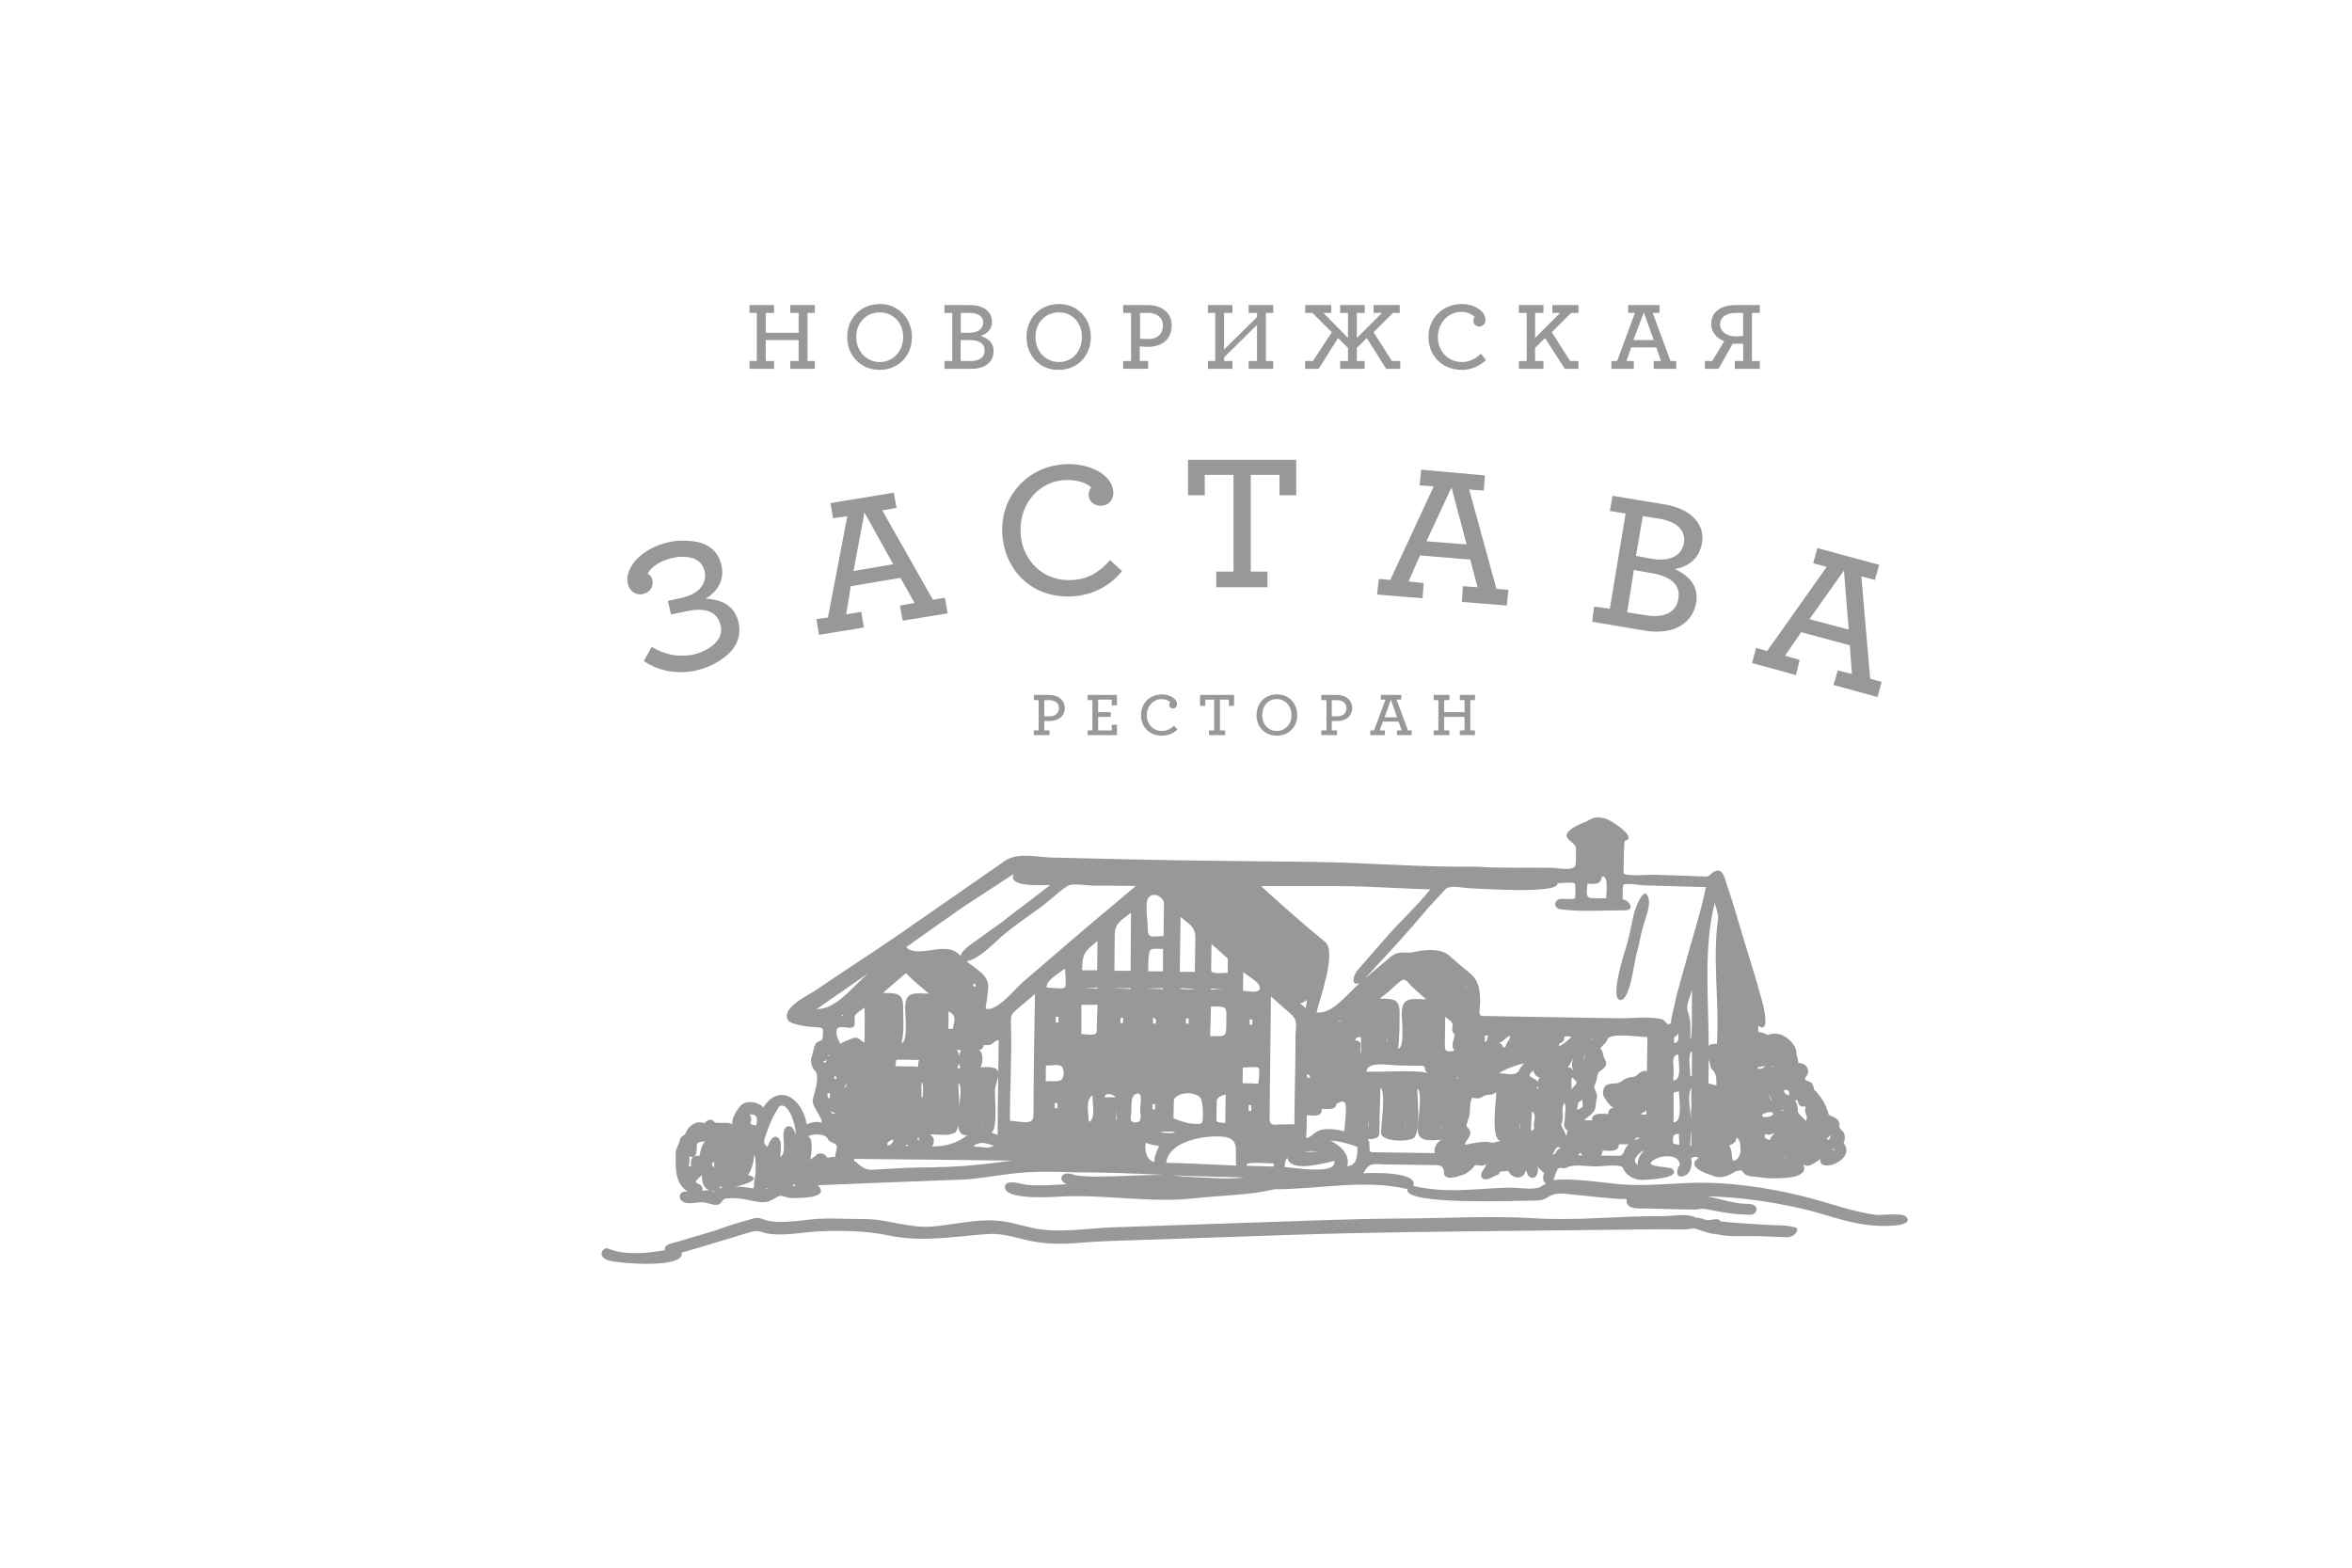 <?xml version="1.0" encoding="utf-8"?>
<!-- Generator: Adobe Illustrator 16.0.0, SVG Export Plug-In . SVG Version: 6.00 Build 0)  -->
<!DOCTYPE svg PUBLIC "-//W3C//DTD SVG 1.1//EN" "http://www.w3.org/Graphics/SVG/1.1/DTD/svg11.dtd">
<svg version="1.1" id="Слой_1" xmlns="http://www.w3.org/2000/svg" xmlns:xlink="http://www.w3.org/1999/xlink" x="0px" y="0px"
	 width="127.559px" height="85.039px" viewBox="0 0 127.559 85.039" enable-background="new 0 0 127.559 85.039"
	 xml:space="preserve">
<path fill="#979898" d="M97.21,66.552c-0.233-0.073-0.479-0.075-0.728-0.084c-1.049-0.036-2.225-0.116-3.172-0.213
	c-0.137-0.28-0.595,0.034-0.89-0.11c-0.148-0.074-0.313-0.074-0.472-0.102c-0.417-0.246-1.313-0.068-1.771-0.072
	c-2.308-0.021-4.646,0.26-6.978,0.114c-2.387-0.147-4.818,0.004-7.209,0.015c-2.452,0.01-4.902,0.113-7.354,0.196
	c-2.741,0.093-5.48,0.187-8.224,0.279c-1.442,0.049-2.946,0.336-4.367,0.045c-0.654-0.134-1.294-0.354-1.966-0.406
	c-1.182-0.089-2.359,0.226-3.529,0.32c-1.275,0.103-2.438-0.415-3.699-0.406c-0.688,0.004-1.379-0.04-2.068-0.028
	c-0.988,0-2.146,0.314-3.119,0.121c-0.36-0.07-0.442-0.229-0.817-0.121c-0.304,0.088-0.604,0.174-0.909,0.262
	c-0.437,0.125-0.856,0.3-1.292,0.429c-0.629,0.188-1.258,0.374-1.888,0.563c-0.163,0.049-0.342,0.086-0.5,0.148
	c-0.141,0.061-0.218,0.169-0.205,0.316c-0.33,0.054-0.66,0.104-0.993,0.133c-0.65,0.051-1.424,0.046-2.043-0.208
	c-0.262-0.115-0.49,0.19-0.349,0.413c0.178,0.273,0.72,0.285,1.021,0.324c0.533,0.072,3.453,0.271,3.281-0.531
	c1.179-0.334,2.349-0.7,3.521-1.055c0.506-0.15,0.558-0.151,1.03-0.002c0.945,0.196,2.064-0.069,3.026-0.104
	c1.212-0.044,2.457-0.021,3.645,0.229c1.854,0.391,3.575,0.041,5.441-0.08c0.75-0.051,1.519,0.229,2.245,0.375
	c0.903,0.183,1.753,0.182,2.673,0.104c1.063-0.091,2.129-0.115,3.194-0.15c2.744-0.094,5.485-0.188,8.229-0.279
	c4.244-0.145,8.487-0.178,12.733-0.226c2.516-0.026,5.028-0.056,7.544-0.083c0.494-0.006,1.106,0.069,1.595-0.053
	c0.38,0.088,0.838,0.316,1.207,0.316c0.713,0.177,1.565,0.089,2.3,0.113c0.527,0.021,1.06,0.037,1.586,0.06
	C97.324,67.123,97.765,66.576,97.21,66.552z M103.354,65.982c-0.192-0.196-1.354-0.051-1.606-0.082
	c-1.14-0.146-2.223-0.535-3.321-0.84c-1.836-0.506-3.879-0.855-5.794-0.9c-1.665-0.039-3.323,0.24-4.98,0.06
	c-1.056-0.114-2.357-0.308-3.405-0.212c0.08-0.213,0.134-0.398,0.231-0.598c0.142-0.141,0.315,0.041,0.5-0.082
	c0.396-0.197,1.103-0.055,1.543-0.051c0.249,0.003,1.318-0.147,1.486,0.049c0.144,0.427,0.604,0.678,1.034,0.678
	c0.259,0,2.209-0.082,1.652-0.597c-0.168-0.157-1.862-0.067-0.851-0.568c0.395-0.19,1.26-0.211,1.26,0.37
	c-0.206,0.217-0.229,0.74,0.202,0.588c0.389-0.092,0.505-0.646,0.407-0.968c0.143-0.082,0.318-0.122,0.397,0.005
	c-0.685,0.418,0.41,0.846,0.718,0.915c0.538,0.26,0.942-0.001,1.353-0.228c0.327,0,0.18-0.152,0.396,0.119
	c0.109,0.142,0.432,0.188,0.594,0.188c0.251,0.037,0.646,0.088,0.881,0.088c0.443,0,2.151,0.05,1.738-0.76
	c0.317,0.25,0.675-0.14,0.938-0.271c-0.14,0.796,1.993,0.064,1.255-0.885c0.112-0.181,0.097-0.524-0.078-0.669
	c-0.276-0.291-0.062-0.184-0.188-0.503c-0.086-0.213-0.445-0.271-0.548-0.376c0-0.148-0.2-0.573-0.273-0.711
	c0.046,0.093-0.32-0.521-0.508-0.617c0.003-0.161-0.108-0.48-0.361-0.48c-0.319-0.142,0.038-0.239,0.038-0.513
	c0-0.313-0.254-0.461-0.539-0.476c0.017-0.184-0.107-0.393-0.107-0.6c0-0.394-0.586-0.926-0.972-0.961
	c-0.183-0.07-0.416-0.009-0.593,0.045c-0.135-0.084-0.326-0.158-0.492-0.158c-0.024-0.104,0-0.231,0-0.34
	c0.678,0.512,0.259-1.168,0.211-1.308c-0.36-1.351-0.8-2.688-1.197-4.028c-0.229-0.763-0.439-1.525-0.709-2.271
	c-0.063-0.192-0.2-0.883-0.54-0.807c-0.348,0.06-0.324,0.332-0.638,0.319c-0.897-0.034-1.799-0.065-2.696-0.096
	c-0.312-0.011-1.573,0.112-1.741-0.079c0.028-0.584-0.009-1.177,0.063-1.754c0.771-0.182-0.806-1.153-1.018-1.204
	c-0.436-0.112-0.662-0.119-1.067,0.158c-0.229,0.071-1.162,0.446-1.062,0.815c0.058,0.196,0.501,0.411,0.501,0.603
	c0,0.298,0.017,0.603-0.014,0.897c-0.047,0.402-0.94,0.193-1.305,0.188c-1.388-0.019-2.799,0.028-4.185-0.063
	c-2.935,0.043-5.877-0.224-8.813-0.259c-3.318-0.039-6.638-0.06-9.958-0.137c-1.388-0.033-2.773-0.063-4.163-0.099
	c-0.773-0.021-1.854-0.289-2.521,0.177c-1.929,1.339-3.856,2.678-5.785,4.018c-1.479,1.025-3.003,1.983-4.485,3.007
	c-0.4,0.275-1.881,0.938-1.507,1.616c0.148,0.271,1.223,0.372,1.512,0.388c0.485,0.021,0.39,0.066,0.376,0.547
	c-0.011,0.287-0.346,0.14-0.412,0.426c-0.084,0.125-0.124,0.464-0.178,0.613c-0.104,0.222-0.012,0.592,0.152,0.758
	c0.313,0.317,0,1.123-0.075,1.479c-0.195,0.396,0.517,1.041,0.451,1.357c-0.265-0.095-0.562-0.017-0.808,0.087
	c-0.21-1.335-1.455-2.303-2.354-0.917c-0.268-0.323-1-0.427-1.266-0.045c-0.204,0.229-0.446,0.636-0.422,0.964
	c-0.162-0.172-0.777-0.012-0.979-0.123l0.008-0.005c-0.132-0.252-0.44-0.07-0.546,0.077c-0.387-0.209-0.874,0.152-0.987,0.486
	c-0.082,0.233-0.285,0.139-0.346,0.447c-0.046,0.247-0.215,0.439-0.215,0.674c0,0.784-0.067,1.646,0.688,2.122
	c-0.375-0.157-0.673,0.261-0.291,0.517c0.289,0.156,0.663,0.049,0.97,0.027c0.302,0,0.574,0.146,0.841,0.146
	c0.338,0,0.239-0.342,0.587-0.352c0.313-0.037,0.612,0,0.919,0.043c0.388,0.057,1.104,0.299,1.439,0.061
	c0.161-0.053,0.316-0.17,0.469-0.239c0.192-0.026,0.429,0.114,0.634,0.114c0.397,0,2.186,0.039,1.451-0.693
	c2.595-0.107,5.188-0.211,7.778-0.304c0.938-0.034,1.863-0.228,2.795-0.331c1.135-0.13,2.274-0.104,3.413-0.066
	c1.619,0,3.239,0.063,4.854,0.144c-1.229-0.011-2.45,0.085-3.685,0.088c-0.378,0.001-0.766-0.011-1.14-0.065
	c-0.183-0.051-0.522-0.188-0.699-0.039c-0.239,0.205-0.021,0.457,0.201,0.516c-0.707,0.035-1.438,0.104-2.146,0.042
	c-0.257-0.025-1.22-0.362-1.22,0.11c0,0.76,2.751,0.526,3.162,0.512c2.381-0.104,4.738,0.365,7.111,0.101
	c1.444-0.161,2.928-0.157,4.354-0.489c2.397,0,4.854-0.563,7.208-0.01c-0.295,0.889,5.984,0.624,6.753,0.624
	c0.283,0,0.581,0.003,0.826-0.17c0.461-0.301,0.811-0.209,1.361-0.162c0.938,0.079,2.006,0.249,2.938,0.249
	c-0.057,0.615,0.683,0.497,1.138,0.51c0.889,0.021,1.779,0.06,2.665,0.06c0.37-0.13,0.812,0.061,1.199,0.106
	c0.589,0.104,1.132,0.174,1.727,0.174c0.247,0,0.44-0.276,0.235-0.483c-0.135-0.136-0.529-0.103-0.705-0.12
	c-0.646-0.066-1.264-0.277-1.896-0.398c1.891,0.043,3.938,0.347,5.768,0.824c1.078,0.303,2.196,0.699,3.322,0.766
	C101.84,66.507,103.969,66.598,103.354,65.982C103.267,65.895,103.409,66.038,103.354,65.982z M84.839,56.25
	c0.034-0.059,0.305-0.023,0.38-0.018c-0.064,0.131-0.555,0.502-0.66,0.52v-0.148C84.733,56.57,84.866,56.441,84.839,56.25
	C84.842,56.245,84.841,56.264,84.839,56.25z M85.948,56.984c0,0.002,0,0.002-0.005,0.002v-0.012L85.948,56.984z M85.948,56.953
	C85.949,56.945,85.948,56.92,85.948,56.953C85.948,56.953,85.948,56.948,85.948,56.953z M85.953,57.188
	c-0.005,0.104-0.009,0.23-0.064,0.318c0.01-0.111,0.028-0.223,0.058-0.332C85.948,57.18,85.951,57.184,85.953,57.188
	C85.952,57.209,85.951,57.184,85.953,57.188z M84.261,62.38c-0.01,0.022-0.021,0.041-0.032,0.056
	C84.229,62.414,84.24,62.396,84.261,62.38C84.252,62.402,84.251,62.4,84.261,62.38z M84.902,61.626
	c0.021-0.269-0.201-0.382-0.229-0.646c0.211-0.399-0.068-0.754,0.169-1.158c0.122,0.236,0.026,0.562,0.026,0.816
	c0,0.258-0.148,0.477,0.128,0.678C85.042,61.434,84.974,61.521,84.902,61.626z M85.041,61.395
	C85.021,61.432,85.021,61.432,85.041,61.395C85.041,61.395,85.035,61.402,85.041,61.395z M85.293,59.009
	c-0.031,0.029-0.061,0.063-0.079,0.103c0.06-0.264-0.047-0.452,0.048-0.67C85.528,58.708,85.624,58.678,85.293,59.009z
	 M85.295,57.963c0.029,0.032,0.023,0.059-0.012,0.079c-0.031-0.112-0.116-0.157-0.258-0.133c0.122-0.16,0.2-0.314,0.271-0.502
	C85.283,57.559,85.211,57.852,85.295,57.963C85.295,57.98,85.259,57.915,85.295,57.963z M86.483,56.262
	c-0.081,0.047-0.021,0.008,0.002-0.002L86.483,56.262z M86.472,56.271c-0.048,0.047-0.1,0.103-0.156,0.137
	C86.352,56.334,86.409,56.311,86.472,56.271z M84.605,62.295c-0.275,0.105-0.146,0.311-0.429,0.346
	c0.17-0.135,0.17-0.558,0.476-0.363C84.636,62.284,84.621,62.285,84.605,62.295C84.489,62.339,84.621,62.285,84.605,62.295z
	 M85.594,62.674c0.053-0.088,0.053-0.072,0.131-0.15c0.018,0.063,0.05,0.11,0.102,0.15H85.594z M85.834,60.032
	c-0.088,0.094-0.19,0.135-0.317,0.163c0.135-0.43-0.062-0.286,0.298-0.545C85.801,59.75,85.862,59.969,85.834,60.032
	C85.82,60.048,85.837,60.025,85.834,60.032z M88.27,62.128c-0.188,0.185-0.194,0.567-0.445,0.565
	c-0.339-0.002-0.675-0.006-1.012-0.008c0.075-0.082,0.107-0.176,0.103-0.272c0.287,0,0.896,0.119,0.879-0.34h0.536
	C88.305,62.092,88.286,62.109,88.27,62.128C88.195,62.202,88.286,62.109,88.27,62.128z M88.498,62.95
	c0.097-0.015,0.177-0.095,0.222-0.19C88.692,62.859,88.617,62.924,88.498,62.95C88.594,62.936,88.591,62.939,88.498,62.95z
	 M88.661,61.857c0.044-0.141,0.098-0.186,0.277-0.125C88.847,61.77,88.753,61.809,88.661,61.857
	C88.67,61.83,88.753,61.809,88.661,61.857z M89.092,62.496c-0.18,0.178-0.28,0.447-0.28,0.697c-0.375-0.25,0.122-0.709,0.363-0.791
	C89.143,62.432,89.115,62.464,89.092,62.496C89.002,62.585,89.115,62.464,89.092,62.496z M89.292,60.457h-0.285
	c0-0.141,0.258-0.086,0.285-0.266V60.457z M89.323,58.104c-0.448-0.076-0.458,0.311-0.81,0.322c-0.45,0.021-0.54,0.325-0.89,0.342
	c-0.458,0.021-0.688,0.066-0.688,0.582c0,0.141,0.426,0.736,0.593,0.738c-0.202,0.016-0.314,0.137-0.308,0.342
	c-0.287,0-0.896-0.119-0.88,0.34H85.92c0.104-0.131,0.313-0.25,0.453-0.396c0.231-0.243,0.143-0.528,0.229-0.804
	c0.084-0.258-0.218-0.537-0.124-0.699c0.143-0.198,0.103-0.475,0.204-0.657c0-0.093,0.426-0.257,0.426-0.51
	c0.023-0.171-0.142-0.302-0.142-0.427c-0.037-0.148-0.057-0.283-0.174-0.4c0.122-0.191,0.358-0.322,0.412-0.561l0.003,0.002
	c0.366-0.295,1.621-0.063,2.138-0.063L89.323,58.104z M90.794,56.256c0.118-0.04,0.191-0.111,0.227-0.217
	c-0.003,0.271,0.073,0.504-0.229,0.548C90.793,56.477,90.793,56.366,90.794,56.256z M90.766,57.963c0-0.341-0.117-0.717,0.256-0.764
	c0.003,0.395,0.229,1.406-0.279,1.412C90.765,58.402,90.766,58.168,90.766,57.963z M90.766,59.264
	c0.072-0.008,0.205-0.049,0.287-0.068c0.013,0.39,0.219,1.699-0.287,1.688V59.264z M91.078,62.105
	c-0.146-0.051-0.343,0.004-0.343-0.162c0-0.355-0.021-0.393,0.317-0.447C91.053,61.7,91.073,61.902,91.078,62.105L91.078,62.105z
	 M91.731,62.143l-0.059,0.019c0.001-0.28,0.021-0.606,0.058-0.854C91.73,61.582,91.731,61.861,91.731,62.143z M91.733,59.916
	c-0.025,0.255-0.028,0.514-0.026,0.77h-0.001c-0.019-0.451-0.228-1.345,0.03-1.672C91.713,59.313,91.732,59.616,91.733,59.916z
	 M91.759,58.218c0,0.048,0,0.095,0,0.142c-0.028,0-0.058,0.008-0.086,0.018c0-0.316-0.147-1.195,0.086-1.368V58.218z M91.759,54.646
	c0,0.146,0.029,1.688-0.09,1.713c0.011-0.344,0.029-0.768-0.028-1.104c-0.013-0.09-0.15-0.543-0.146-0.551
	c0.002-0.308,0.194-0.72,0.271-1.007C91.763,54.016,91.76,54.33,91.759,54.646L91.759,54.646z M92.863,58.021
	c0.258,0.231,0.213,0.518,0.229,0.857c-0.149-0.027-0.282-0.087-0.438-0.098c0.01-0.412,0.013-0.848,0.015-1.286
	C92.785,57.663,92.706,57.867,92.863,58.021C92.886,58.043,92.809,57.969,92.863,58.021z M92.923,57.886
	c0.021,0.021,0.027,0.052,0.026,0.08C92.937,57.941,92.928,57.914,92.923,57.886C92.924,57.887,92.928,57.914,92.923,57.886z
	 M94.395,62.527c-0.098,0.24-0.162,0.451-0.428,0.423c-0.062-0.267-0.026-0.574-0.187-0.814c0.206-0.079,0.389-0.192,0.407-0.444
	C94.44,61.93,94.371,62.124,94.395,62.527z M96.879,59.117c0.189,0.064,0.154,0.145,0.144,0.295
	C96.854,59.412,96.592,59.117,96.879,59.117z M97.914,60.335c0.063,0.315,0.146,0.199,0.028,0.474
	c-0.133-0.178-0.333-0.293-0.438-0.488c0.022-0.215-0.045-0.438-0.138-0.627c0.226-0.074,0.075,0.111,0.215,0.248
	c0.094,0.086,0.2,0.109,0.316,0.066C97.966,60.109,97.846,60.203,97.914,60.335C97.921,60.37,97.893,60.294,97.914,60.335z
	 M94.958,59.209c0.008,0.014,0.021,0.021,0.038,0.023C94.954,59.251,94.932,59.28,94.958,59.209
	C94.959,59.21,94.952,59.225,94.958,59.209z M95.559,60.486c0.127-0.127,0.327-0.157,0.509-0.17
	c-0.012,0.013-0.021,0.021-0.021,0.021c-0.001-0.001,0.147,0.063,0.137,0.058C96.184,60.582,95.559,60.701,95.559,60.486
	C95.569,60.477,95.559,60.488,95.559,60.486z M96.085,59.675c-0.02,0.005-0.034,0.005-0.047,0.009c0-0.096-0.061-0.211-0.116-0.283
	C95.998,59.4,96.071,59.66,96.085,59.675C96.068,59.68,96.029,59.619,96.085,59.675z M96.011,61.846
	c0,0.004,0.004,0.008,0.005,0.012C96.011,61.857,96.01,61.854,96.011,61.846z M96.236,61.277
	C96.283,61.268,96.283,61.268,96.236,61.277L96.236,61.277z M95.765,61.523c0.154,0.052,0.333,0.045,0.454-0.09
	c-0.025,0.188-0.232,0.217-0.211,0.418C95.899,61.807,95.558,61.73,95.765,61.523C95.771,61.525,95.749,61.539,95.765,61.523z
	 M96.66,60.257c-0.021,0.026-0.043,0.023-0.073-0.009c0.041-0.012,0.118-0.072,0.153-0.049C96.714,60.21,96.687,60.23,96.66,60.257
	C96.654,60.262,96.687,60.23,96.66,60.257z M96.771,61.796c0.021-0.048,0.042,0.005,0.049,0.026
	C96.804,61.813,96.787,61.807,96.771,61.796C96.774,61.788,96.787,61.807,96.771,61.796z M96.811,62.866
	c0.021-0.032,0.021-0.074,0.023-0.11c0.042,0.042-0.016,0.11-0.033,0.125C96.804,62.874,96.809,62.871,96.811,62.866
	C96.832,62.834,96.809,62.871,96.811,62.866z M97.411,62.88c0.007-0.01,0.008-0.019,0.013-0.028c0.001,0.021,0.007,0.039,0.016,0.06
	c-0.011-0.009-0.021-0.013-0.033-0.017C97.406,62.889,97.409,62.884,97.411,62.88z M99.221,61.752
	c0.012,0.082-0.045,0.096-0.167,0.04c0.07-0.044,0.122-0.104,0.153-0.185C99.29,61.645,99.294,61.691,99.221,61.752z M99.485,62.393
	c-0.002,0.004-0.002,0.017-0.003,0.021c-0.087-0.034-0.109-0.07-0.07-0.107C99.442,62.327,99.467,62.357,99.485,62.393
	C99.483,62.396,99.478,62.383,99.485,62.393z M99.272,61.555c0.028,0.03,0.037,0.063,0.021,0.086
	C99.281,61.613,99.274,61.584,99.272,61.555L99.272,61.555z M98.39,61.135c0.007-0.003,0.012-0.008,0.021-0.011
	c-0.021,0.017-0.033,0.035-0.036,0.058c-0.003-0.014-0.017-0.021-0.021-0.033C98.366,61.143,98.379,61.143,98.39,61.135
	C98.397,61.132,98.379,61.143,98.39,61.135z M96.164,57.82c-0.016,0.046-0.109,0.035-0.146,0H96.164z M95.343,57.896
	c0.144-0.037,0.269-0.063,0.415-0.049c-0.095,0.065-0.355,0.229-0.453,0.059C95.319,57.902,95.331,57.9,95.343,57.896
	C95.421,57.876,95.331,57.9,95.343,57.896z M93.179,49.814c-0.317,2.229,0.079,4.567-0.065,6.817
	c-0.143-0.022-0.346-0.003-0.444,0.108c0-2.529-0.297-5.329,0.334-7.785C93.041,49.244,93.198,49.527,93.179,49.814z M86.089,47.928
	c0.163,0.025,0.535,0.049,0.667-0.083c0.17-0.171,0.013-0.233,0.188-0.307c0.298,0.063,0.165,0.881,0.165,1.188
	c-0.278,0-0.563,0.017-0.844-0.017C85.948,48.671,86.089,48.219,86.089,47.928z M79.705,48.184c0.567,0.012,4.869,0.338,4.768-0.274
	c0.143,0.003,0.848-0.083,0.938,0.019c0.039,0.043,0.039,0.764,0,0.803c-0.075,0.071-0.641,0.021-0.729,0.023
	c-0.416,0.014-0.461,0.523-0.039,0.575c1.174,0.141,2.34,0.05,3.519,0.05c0.496-0.003,0.229-0.552-0.141-0.586
	c-0.032-0.074-0.025-0.754,0.022-0.796c0.142-0.117,0.927,0.022,1.103,0.028c1.124,0.031,2.248,0.063,3.372,0.096
	c-0.291,1.453-0.789,2.93-1.171,4.359c-0.192,0.726-0.422,1.447-0.567,2.182c-0.05,0.263-0.155,0.568-0.155,0.839
	c-0.265,0.209-0.285-0.224-0.565-0.229c-0.686-0.149-1.552-0.023-2.248-0.037c-1.464-0.022-2.93-0.049-4.395-0.071
	c-1.004-0.019-2.009-0.034-3.016-0.054c-0.28-0.004-0.116-0.49-0.128-0.717c0-0.615-0.043-1.182-0.528-1.58
	c-0.387-0.313-0.766-0.646-1.146-0.977c-0.499-0.434-1.417-0.318-2.057-0.165c-0.544,0.017-0.731-0.096-1.175,0.277
	c-0.446,0.378-0.896,0.755-1.342,1.132c0.852-0.938,1.725-1.854,2.557-2.807c0.395-0.451,0.77-0.926,1.181-1.36
	c0.214-0.228,0.427-0.456,0.64-0.685C78.624,47.992,79.394,48.171,79.705,48.184C80.178,48.193,79.291,48.167,79.705,48.184z
	 M83.674,61.986c0.021-0.008,0.038-0.01,0.05-0.029c-0.002,0.005-0.004,0.01-0.008,0.016c0.006-0.004,0.011-0.005,0.016-0.007
	c-0.008,0.026-0.026,0.027-0.05,0.054c0.01-0.01,0.021-0.021,0.025-0.033H83.674L83.674,61.986z M83.43,59.082
	c-0.103-0.041-0.111-0.094-0.028-0.158C83.418,58.982,83.419,59.023,83.43,59.082C83.409,59.05,83.427,59.066,83.43,59.082z
	 M83.401,58.695c-0.064-0.195-0.553-0.258-0.429-0.422c0.004-0.02,0.021-0.045,0.021-0.043c0.051-0.076,0.102-0.099,0.18-0.15
	c0.007,0.164,0.169,0.363,0.336,0.369C83.458,58.533,83.413,58.579,83.401,58.695z M83.209,61.173
	c-0.044,0.117-0.04,0.177-0.182,0.136c0.016-0.34,0.039-0.681,0.057-1.021C83.411,60.534,83.099,60.811,83.209,61.173
	C83.194,61.215,83.202,61.15,83.209,61.173z M82.434,57.979c-0.205,0.439-0.583,0.258-1.106,0.244
	c0.047-0.137,1.128-0.537,1.358-0.539C82.59,57.747,82.488,57.878,82.434,57.979C82.427,57.993,82.448,57.951,82.434,57.979z
	 M82.437,61.281c-0.007-0.11-0.009-0.254-0.005-0.376C82.457,61.027,82.458,61.152,82.437,61.281z M81.82,63.566
	c-0.011-0.02-0.021-0.035-0.024-0.063C81.817,63.506,81.815,63.546,81.82,63.566C81.809,63.55,81.819,63.563,81.82,63.566z
	 M80.797,61.966c-0.229-0.098-1.061,0.072-1.347,0.134c0.025-0.25,0.313-0.396,0.29-0.68c0-0.175-0.173-0.212-0.198-0.37
	c-0.025-0.155-0.013,0.089,0.084-0.329c0.174-0.382,0.012-0.818,0.227-1.181c0.135,0.045,0.407,0.077,0.527-0.032
	c0.225-0.201,0.521-0.031,0.771-0.268c-0.004,0.438-0.313,2.514,0.217,2.648C81.101,61.948,81.062,62.016,80.797,61.966
	C80.736,61.939,80.855,61.977,80.797,61.966z M77.827,62.55c-0.75-0.01-1.5-0.021-2.25-0.03c-0.389-0.006-0.771-0.011-1.159-0.016
	c-0.275-0.004-0.033-0.518-0.248-0.715c0.208,0.014,0.638-0.005,0.638-0.303l0,0l0,0c0-0.002,0-0.002,0-0.002l0,0l0,0l0,0
	c0-0.002,0-0.002,0-0.002l0,0l0,0V61.48l0,0v-0.002l0,0l0,0l0,0c0-0.823,0.044-1.65,0.058-2.478
	c0.308,0.231,0.035,2.037,0.031,2.453c-0.005,0.478,1.51,0.521,1.815,0.25c0.354-0.521,0.146-2.043,0.163-2.668
	c0.288,0.259,0.021,1.792,0.013,2.188c-0.018,0.806,0.752,0.614,1.365,0.6C77.957,61.85,77.723,62.281,77.827,62.55z M79.456,62.145
	c-0.005,0.004-0.014,0.008-0.019,0.017C79.44,62.15,79.445,62.146,79.456,62.145z M78.206,61.225
	c-0.023-0.049-0.021-0.164-0.018-0.246C78.2,61.061,78.204,61.143,78.206,61.225z M77.301,56.546v-0.261V56.546L77.301,56.546z
	 M78.889,56.087c0,0.3-0.209,0.533-0.055,0.841l0.002-0.001c0.011,0.025,0.021,0.05,0.036,0.072c-0.564,0.11-0.516-0.051-0.509-0.55
	c0.006-0.432,0.011-0.86,0.016-1.291c0.103,0.089,0.31,0.205,0.369,0.324C78.854,55.688,78.632,55.923,78.889,56.087
	C78.889,56.089,78.808,56.035,78.889,56.087z M79.029,58.523c0.008-0.028-0.001-0.058-0.02-0.08h0.08
	C79.064,58.47,79.046,58.497,79.029,58.523C79.029,58.514,79.046,58.497,79.029,58.523z M76.625,53.564
	c0.241,0.219,0.479,0.438,0.723,0.646c-0.8-0.019-1.313-0.161-1.325,0.763c-0.004,0.359,0.178,1.905-0.202,1.907
	c0.091-0.625,0.074-1.259,0.085-1.89c0.015-0.82-0.315-0.807-1.079-0.821c0.18-0.147,0.372-0.28,0.552-0.437
	c0.152-0.146,0.313-0.291,0.479-0.428C76.226,52.939,76.304,53.271,76.625,53.564C76.866,53.783,76.451,53.405,76.625,53.564z
	 M75.232,56.518c-0.001-0.067,0.001-0.141,0.004-0.211c0.015,0.075,0.021,0.146,0.021,0.215
	C75.248,56.521,75.24,56.52,75.232,56.518L75.232,56.518z M74.155,57.939c0.037-0.006,0.063-0.021,0.075-0.049
	c0.297-0.271,1.213-0.099,1.669-0.093c0.397,0.007,0.798,0.013,1.197,0.019c0.346,0.004,0.031,0.242,0.356,0.377
	c-1.06-0.174-2.286-0.02-3.374-0.063C74.123,58.083,74.154,58.016,74.155,57.939C74.182,57.926,74.154,58.016,74.155,57.939z
	 M76.212,61.195c-0.025-0.08-0.021-0.242-0.02-0.342C76.197,60.968,76.202,61.082,76.212,61.195z M74.211,60.1v-0.232
	C74.216,59.941,74.216,60.021,74.211,60.1z M74.216,61.168h-0.005c0-0.125,0-0.251,0-0.376
	C74.237,60.915,74.238,61.04,74.216,61.168z M79.477,62.13c-0.001,0-0.002,0-0.003,0c0.021-0.013,0.039-0.024,0.057-0.026
	C79.512,62.109,79.493,62.12,79.477,62.13z M79.469,53.559c0.008-0.027,0.021-0.045,0.044-0.045v0.098
	C79.496,53.596,79.482,53.578,79.469,53.559C79.486,53.545,79.484,53.575,79.469,53.559z M80.509,56.177h0.19
	c-0.014,0.015-0.062,0.314-0.081,0.314c0,0,0,0,0-0.001c-0.039,0-0.077,0.01-0.113,0.025C80.538,56.428,80.549,56.268,80.509,56.177
	z M81.913,56.253C81.858,56.393,82.013,56.034,81.913,56.253C81.917,56.243,81.918,56.242,81.913,56.253z M81.932,56.223
	L81.932,56.223C81.951,56.199,81.951,56.199,81.932,56.223z M81.894,56.295c-0.061,0.154-0.226,0.303-0.226,0.461
	c-0.194,0.195-0.129-0.117-0.356-0.191c0.287-0.078,0.335-0.313,0.593-0.375C81.897,56.227,81.894,56.264,81.894,56.295
	C81.882,56.325,81.894,56.264,81.894,56.295z M72.738,48.07c1.598,0,3.216,0.138,4.833,0.17c-0.697,0.885-1.549,1.652-2.295,2.499
	c-0.367,0.419-0.735,0.838-1.104,1.26c-0.188,0.219-0.38,0.437-0.568,0.655c-0.188,0.22-0.38,0.865,0.142,0.67
	c-0.561,0.472-1.542,1.768-2.341,1.587c0.158-0.716,1.114-3.277,0.464-3.812c-1.192-0.979-2.343-1.998-3.483-3.033h4.354
	L72.738,48.07L72.738,48.07z M67.413,53.744l0.016-1.01c0.192,0.166,0.815,0.523,0.882,0.761
	C68.438,53.955,67.689,53.75,67.413,53.744z M67.919,55.298v0.283h-0.146v-0.283H67.919z M62.511,63.018
	c0.009,0.002,0.018,0.004,0.023,0.008C62.526,63.025,62.518,63.021,62.511,63.018z M44.874,59.458
	c-0.014-0.153,0.034-0.201,0.141-0.142C45.011,59.55,44.993,59.709,44.874,59.458C44.9,59.412,44.892,59.495,44.874,59.458z
	 M50.712,63.32c-1.083,0-2.17,0.049-3.25,0.128c-0.573,0.036-0.561-0.069-0.979-0.349l0.009-0.014c-0.167-0.163-0.158,0-0.177-0.221
	c2.859,0.031,5.748,0.054,8.582,0.092c-1.414,0.188-2.756,0.354-4.186,0.354v0.004H50.71L50.712,63.32L50.712,63.32z M46.091,55.752
	c0.443,0,0.175-0.477,0.283-0.664c0.094-0.161,0.366-0.308,0.511-0.43c0.029,0.628,0,1.265,0,1.894
	c-0.208-0.063-0.252-0.271-0.511-0.264c-0.125,0-0.706,0.274-0.805,0.332c-0.116-0.296-0.212-0.336-0.2-0.677
	c0.01-0.35,0.422-0.195,0.723-0.195L46.091,55.752L46.091,55.752z M45.625,55.1l0.099-0.078V55.1H45.625z M53.001,62.214
	c-0.071-0.016-0.146-0.03-0.216-0.046c0.391-0.297,0.701-0.143,1.13-0.016C53.463,62.339,53.502,62.218,53.001,62.214
	C52.958,62.197,53.114,62.215,53.001,62.214z M49.049,57.85l-0.509-0.018c0.146-0.243-0.098-0.352,0.247-0.354
	c0.354,0,0.71,0.021,1.065,0.024c-0.058,0.101-0.063,0.249-0.051,0.361C49.552,57.846,49.301,57.841,49.049,57.85z M49.323,59.663
	L49.32,59.85C49.32,59.787,49.321,59.727,49.323,59.663z M49.275,62.161l-0.197-0.003C49.194,62.115,49.211,62.034,49.275,62.161z
	 M45.892,58.798c0.004-0.008,0.007-0.015,0.01-0.022c0.039,0.106-0.022,0.19-0.128,0.226C45.82,58.936,45.873,58.861,45.892,58.798
	C45.896,58.79,45.873,58.861,45.892,58.798z M45.263,58.504c-0.029-0.102-0.036-0.045,0.042-0.143
	c0.083,0.098,0.092,0.101,0.007,0.188C45.296,58.537,45.282,58.52,45.263,58.504C45.256,58.48,45.282,58.52,45.263,58.504z
	 M48.33,56.206v-0.289V56.206L48.33,56.206z M48.132,61.986c0.534-0.447,0.297,0.156,0,0.158V61.986z M49.727,56.119l0.002-0.123
	C49.732,56.033,49.736,56.084,49.727,56.119z M50.372,55.725c0,0.17-0.002,0.34,0.003,0.51c-0.002,0-0.003,0-0.004,0
	c0-0.17,0-0.34,0-0.512C50.371,55.723,50.372,55.723,50.372,55.725z M50.371,55.469v-0.115h0.001L50.371,55.469L50.371,55.469z
	 M52.897,53.516c0,0.004-0.001,0.006-0.001,0.01c-0.063-0.002-0.108-0.031-0.143-0.096c0.016,0,0.072-0.07,0.082-0.084
	C52.908,53.383,52.928,53.439,52.897,53.516z M52.782,54.611v0.016l-0.018-0.013C52.774,54.613,52.778,54.611,52.782,54.611z
	 M53.294,60.938c0.005-0.026,0.013-0.058,0.021-0.086c0.001,0.029,0.002,0.063,0.003,0.09L53.294,60.938z M51.904,57.909
	c0.176-0.124,0.153-0.859-0.033-0.948c0.079-0.014,0.181,0.012,0.264,0.009c-0.158,0.162-0.194,0.748-0.045,0.929
	C52.031,57.969,51.969,57.973,51.904,57.909C51.91,57.904,51.942,57.911,51.904,57.909z M49.975,59.521v-0.818
	c0.155,0.109,0.061,0.628,0.061,0.818H49.975z M49.788,61.827c-0.055-0.054-0.022-0.075,0.018-0.132
	C49.844,61.805,49.899,61.918,49.788,61.827C49.776,61.814,49.805,61.841,49.788,61.827z M51.677,55.809h-0.244l0.013-0.951
	C51.954,55.152,51.719,55.395,51.677,55.809z M51.307,60.882c0-0.097,0-0.192,0.001-0.289c-0.044,0.121-0.039,0.228,0.019,0.318
	C51.303,60.915,51.298,60.905,51.307,60.882z M52.503,56.895c0.002-0.002,0.005-0.002,0.01,0H52.503z M50.615,62.063
	c0.078-0.196,0.015-0.439-0.193-0.525c0.419-0.012,1.018,0.107,1.393-0.105c0.367-0.482,0.147-2.099,0.166-2.697
	c0.437,0.394-0.601,2.992,0.494,2.836c-0.57,0.447-1.227,0.629-1.928,0.619C50.579,62.146,50.603,62.105,50.615,62.063
	C50.64,62.002,50.603,62.105,50.615,62.063z M53.772,61.441c0.336-0.191,0.181-1.842,0.188-2.229
	c0.01-0.396,0.183-0.607,0.183-0.996c0-0.431-0.72-0.318-0.979-0.322c0.013-0.015,0.021-0.025,0.029-0.041
	c0.123-0.201,0.14-0.771-0.097-0.892c0.161-0.028,0.245-0.122,0.252-0.271c0.084,0,0.168,0,0.253,0c0.233,0,0.296-0.236,0.563-0.271
	c-0.017,1.719-0.058,3.436-0.058,5.15L53.772,61.441z M49.146,52.794c0.368,0.406,0.824,0.746,1.233,1.108
	c-0.79-0.02-1.278-0.146-1.29,0.76c-0.004,0.361,0.174,1.906-0.201,1.911c0.166-0.581,0.092-1.339,0.092-1.941
	c0-0.8-0.377-0.753-1.093-0.769C47.944,53.813,49.125,52.773,49.146,52.794z M46.864,56.552c0.018-0.003,0.023,0.001,0.021,0.011
	C46.878,56.559,46.87,56.555,46.864,56.552z M44.936,57.248c0.112-0.025,0.12-0.045-0.005,0.072
	C44.935,57.297,44.937,57.271,44.936,57.248C44.953,57.244,44.937,57.271,44.936,57.248z M54.767,60.803
	c0.006-1.709,0.112-3.428,0.062-5.136c0-0.562-0.07-0.581,0.358-0.944c0.314-0.269,0.629-0.535,0.943-0.802
	c-0.012,1.282-0.049,2.565-0.061,3.845c-0.007,0.92-0.014,1.84-0.021,2.76C56.048,61.107,55.225,60.783,54.767,60.803
	C54.768,60.533,54.812,60.801,54.767,60.803z M60.577,60.712c-0.021-0.002-0.032-0.003-0.053-0.004
	c0.029-0.172,0.026-0.36,0.021-0.536L60.577,60.712z M59.909,59.521c0.021-0.281,0.453-0.181,0.604,0H59.909z M59.245,59.412
	c0,0.438,0.193,1.345-0.199,1.443C59.046,60.457,58.852,59.66,59.245,59.412z M62.277,52.095c0.08-0.747,0.069-0.622,0.8-0.622
	v1.217H62.27C62.281,52.491,62.277,52.293,62.277,52.095z M61.317,53.662c-0.271-0.048-0.654-0.016-0.883-0.071
	c0.283,0.015,0.596,0.033,0.88,0.005C61.314,53.618,61.315,53.641,61.317,53.662z M63.073,53.664
	c-0.28-0.04-0.571-0.006-0.854-0.039l0.852-0.027C63.071,53.62,63.072,53.643,63.073,53.664
	C63.053,53.661,63.073,53.65,63.073,53.664z M58.65,56.092v-1.587h0.874c-0.021,0.481-0.037,0.965-0.047,1.448
	C59.471,56.23,58.887,56.092,58.65,56.092z M60.917,55.375c-0.023,0.109-0.018,0.159-0.146,0.121
	c0.006-0.094,0.008-0.188,0.005-0.283h0.146L60.917,55.375L60.917,55.375z M60.919,56.148c0,0.021-0.05,0-0.059,0H60.919z
	 M62.532,55.213c0.173,0.01,0.193,0.139,0.143,0.313h-0.143V55.213z M63.982,53.652c0.015-0.105,0.772-0.004,0.818,0.031
	C64.531,53.664,64.251,53.656,63.982,53.652z M64.319,55.241h0.146c0,0.099,0.003,0.198-0.001,0.298
	c-0.047-0.014-0.095-0.02-0.146-0.016V55.241z M64.804,52.718h-0.82l0.043-2.981c0.461,0.402,0.808,0.525,0.801,1.134
	C64.818,51.484,64.811,52.102,64.804,52.718z M59.529,53.626c-0.282-0.008-0.563-0.041-0.849-0.031l0.851-0.026L59.529,53.626
	L59.529,53.626z M65.627,56.205c0.024-0.536,0.039-1.073,0.05-1.61c0.882,0.021,0.846-0.067,0.833,0.815
	C66.499,56.309,66.523,56.207,65.627,56.205L65.627,56.205z M65.673,53.682l-0.002-0.059c0.271,0.025,0.585,0.041,0.854,0.031
	L65.673,53.682z M66.587,51.996v0.773c-0.214-0.004-0.905,0.106-0.902-0.136c0.006-0.475,0.012-0.948,0.02-1.425L66.587,51.996z
	 M63.104,50.779c-0.475-0.012-0.854,0.182-0.848-0.338c0.005-0.361-0.182-1.437,0.019-1.729c0.261-0.378,0.855-0.063,0.853,0.323
	C63.118,49.618,63.111,50.199,63.104,50.779z M61.317,52.661h-0.879c0.007-0.668,0.016-1.336,0.021-2.004
	c0.006-0.608,0.415-0.761,0.879-1.152L61.317,52.661z M59.503,52.633h-0.817c0.021-0.934,0.118-0.988,0.836-1.594L59.503,52.633z
	 M56.835,58.643c-0.043,0-0.085,0.02-0.121,0.039l0.008-0.884c0.555,0.011,0.965-0.2,0.965,0.409
	C57.686,58.764,57.296,58.643,56.835,58.643z M57.346,59.834v0.282h-0.144v-0.282H57.346z M57.26,55.45v-0.294h0.144v0.312
	C57.354,55.471,57.307,55.465,57.26,55.45z M56.764,53.568c-0.049-0.396,0.724-0.801,0.998-1.029
	c-0.003,0.176,0.097,0.922-0.017,1.029C57.633,53.677,56.938,53.568,56.764,53.568z M61.57,60.882c-0.354,0-0.228-0.312-0.21-0.62
	c0.015-0.248-0.066-0.82,0.272-0.931c0.373-0.119,0.206,0.585,0.204,0.788C61.831,60.523,61.995,60.882,61.57,60.882z
	 M44.674,57.566c0.075,0,0.14-0.049,0.188-0.107c-0.021,0.083-0.135,0.311-0.211,0.107C44.658,57.566,44.666,57.566,44.674,57.566z
	 M45.079,60.271c0-0.002,0-0.002,0.001-0.004c0.058,0.064,0.125,0.102,0.205,0.104c-0.01,0.018-0.018,0.034-0.021,0.052
	C45.116,60.417,45.055,60.366,45.079,60.271z M62.504,59.891h0.144c0,0.103,0.004,0.199-0.001,0.299
	c-0.046-0.014-0.095-0.02-0.143-0.016V59.891z M63.665,59.643c0.239-0.422,1.104-0.432,1.411-0.123
	c0.191,0.192,0.229,1.42,0.063,1.42c-0.073,0.059-0.499,0.018-0.596,0c-0.115,0-0.903-0.237-0.902-0.293
	C63.65,60.313,63.657,59.979,63.665,59.643z M65.99,59.669c0.145-0.235,0.278-0.228,0.484-0.304l-0.023,1.563
	c-0.5-0.091-0.483,0.03-0.476-0.473C65.982,60.193,65.986,59.932,65.99,59.669z M70.813,54.686l-0.305-0.267
	c0.129-0.008,0.29-0.093,0.378-0.185L70.813,54.686z M70.895,58.255c0.104,0.044,0.155,0.114,0.155,0.213
	C70.893,58.49,70.854,58.407,70.895,58.255L70.895,58.255z M71.009,62.441c0.187,0.002,0.329,0,0.521,0.022
	c-0.258,0-0.508,0.028-0.765,0.031L71.009,62.441z M71.42,61.395c-0.292,0.146-0.277,0.277-0.58,0.338
	c0.026-0.416,0.03-0.824,0.03-1.241c0.299,0.017,0.84,0.143,0.818-0.345c0.229,0,0.771,0.104,0.793-0.263
	c0.063-0.026,0.29-0.22,0.449-0.081c0.156,0.137-0.017,1.315-0.02,1.559C72.517,61.273,71.792,61.141,71.42,61.395
	C71.278,61.465,71.563,61.297,71.42,61.395z M72.591,55.411l0.092-0.074v0.074H72.591z M61.605,48.057
	c-1.243,1.051-2.495,2.09-3.729,3.151c-0.813,0.699-1.625,1.397-2.438,2.099c-0.392,0.336-1.382,1.601-1.985,1.408
	c0.063-0.382,0.105-0.765,0.143-1.15c0.054-0.658-0.712-1.032-1.181-1.422c0.661-0.068,1.608-1.107,2.104-1.514
	c0.546-0.455,1.15-0.846,1.719-1.273c0.588-0.389,1.087-0.929,1.676-1.304c0.233-0.157,1.112-0.008,1.419-0.009
	C60.089,48.043,60.847,48.046,61.605,48.057z M55.323,47.365c0.007,0.002,0.005,0.002-0.009,0H55.323z M52.171,49.242l2.81-1.836
	C54.598,48.173,56.68,48,56.96,48.007c-0.737,0.581-1.496,1.149-2.245,1.714c-0.468,0.405-1.008,0.719-1.491,1.104
	c-0.229,0.181-1.117,0.694-1.12,1.046c-0.726-0.945-2.285,0.186-2.96-0.492L52.171,49.242z M47.065,52.814
	c-0.771,0.66-1.729,1.959-2.771,1.92L47.065,52.814z M44.244,61.449c0.021,0.018,0.047,0.033,0.068,0.046
	c-0.027-0.011-0.062-0.025-0.086-0.046H44.244z M43.95,63.66c0.001-0.001,0.002-0.001,0.003-0.001
	C43.951,63.682,43.951,63.66,43.95,63.66z M43.053,64.23c0.035,0.054,0.081,0.09,0.137,0.104
	C43.095,64.348,42.913,64.333,43.053,64.23C43.093,64.277,43.034,64.244,43.053,64.23z M41.483,61.711
	c0.23-0.668,0.392-1.109,0.786-1.7c0.515-0.3,0.957,1.205,0.867,1.521c-0.11-0.604-0.638-0.589-0.65,0.026
	c-0.006,0.286,0.141,1.069-0.167,1.198c0-0.243,0.109-0.772-0.065-0.979c-0.298-0.354-0.559,0.207-0.624,0.435
	C41.425,62.089,41.414,61.91,41.483,61.711C41.526,61.587,41.457,61.785,41.483,61.711z M40.734,60.457
	c0.379-0.02,0.351,0.339,0.27,0.596c-0.632-0.099-0.042-0.188-0.354-0.598C40.675,60.457,40.708,60.457,40.734,60.457z
	 M38.605,63.155c-0.005-0.042,0.095-0.099,0.117-0.159c0.007,0.053,0.027,0.322-0.003,0.339
	C38.669,63.285,38.631,63.225,38.605,63.155C38.604,63.146,38.662,63.198,38.605,63.155z M37.48,62.949
	c-0.013,0.104-0.01,0.208,0.006,0.312c-0.051-0.003-0.103,0.001-0.149,0.013c0.072-0.145,0.054-0.388,0.056-0.545
	c0.422,0.174,0.396-0.379,0.396-0.612c-0.001-0.183,0.335-0.21,0.474-0.191c-0.184,0.072-0.307,0.607-0.329,0.778
	C37.74,62.669,37.522,62.734,37.48,62.949C37.459,63.018,37.506,62.814,37.48,62.949z M38.59,64.596c-0.151-0.074-0.341,0-0.495,0
	c0.095-0.604-0.829-0.201-0.024-0.846c-0.021,0.511,0.162,0.854,0.697,0.873C38.723,64.675,38.664,64.666,38.59,64.596
	C38.552,64.577,38.656,64.6,38.59,64.596z M39.001,64.477c0.075-0.121,0.063-0.137,0.188-0.063
	C39.129,64.427,39.066,64.45,39.001,64.477C39.014,64.456,39.066,64.45,39.001,64.477z M40.981,63.623
	c-0.05,0.285-0.089,0.557-0.104,0.841c-0.354-0.051-0.71-0.112-1.066-0.095c-0.084,0.056,1.815-0.365,0.754-0.633
	c0.2-0.256,0.33-0.764,0.338-1.086C41.001,62.65,40.987,63.552,40.981,63.623z M41.554,64.509c-0.01,0.009-0.019,0.017-0.026,0.022
	c0.042-0.083-0.022-0.09,0.104-0.079C41.614,64.462,41.566,64.496,41.554,64.509z M44.257,62.66
	c0.188-0.115-0.304,0.238-0.306,0.245c0.028-0.298,0.208-1.058-0.124-1.271c0.243-0.128,0.952-0.185,1.091,0.183
	c0.079,0.188,0.508,0.17,0.473,0.436c-0.021,0.146-0.112,0.381-0.087,0.525c-0.163-0.077-0.336,0.047-0.433,0.021
	C44.725,62.568,44.496,62.479,44.257,62.66C44.178,62.708,44.578,62.416,44.257,62.66z M62.851,62.209
	c-0.134,0.245-0.249,0.544-0.244,0.825c-0.417-0.072-0.568-0.687-0.46-1.042c0.224,0.092,0.484,0.135,0.724,0.182
	C62.862,62.188,62.856,62.198,62.851,62.209C62.838,62.232,62.856,62.198,62.851,62.209z M63.126,61.45
	c-0.084,0-0.159-0.034-0.246-0.029c0.271-0.047,0.592-0.062,0.867-0.01C63.487,61.514,63.406,61.45,63.126,61.45z M63.265,62.979
	c0.222-1.1,2.057-1.391,2.988-1.326c1.061,0.074,0.69,0.779,0.792,1.574c-1.267-0.055-2.531-0.121-3.797-0.151
	C63.249,63.044,63.256,63.014,63.265,62.979C63.286,62.872,63.256,63.014,63.265,62.979z M66.146,63.916
	c-0.866-0.043-1.76-0.057-2.62-0.159c1.319,0.058,2.638,0.071,3.957,0.115C67.052,63.923,66.596,63.938,66.146,63.916
	C65.828,63.9,66.596,63.938,66.146,63.916z M67.391,58.758l0.014-0.847c0.146,0.003,0.764-0.076,0.854,0.019
	c0.093,0.096-0.011,0.711-0.014,0.857C67.962,58.764,67.675,58.768,67.391,58.758z M67.871,60.911c0,0.001,0,0.002,0,0.003
	c-0.024-0.002-0.053-0.001-0.076-0.003H67.871z M67.72,60.259v-0.312c0.047,0.001,0.096,0.003,0.143-0.002v0.313L67.72,60.259
	L67.72,60.259z M69.081,63.207v0.074c-0.493-0.026-0.986-0.024-1.48-0.041c0.002-0.021,0.004-0.042,0.007-0.063
	c0-0.172,1.254-0.063,1.479-0.062C69.081,63.15,69.081,63.182,69.081,63.207z M69.534,60.995c-0.46,0-0.684,0.119-0.678-0.372
	c0.011-0.773,0.02-1.549,0.024-2.324c0.018-1.416,0.032-2.832,0.049-4.248c0.367,0.327,0.735,0.653,1.104,0.98
	c0.387,0.343,0.23,0.68,0.23,1.178c0,1.055-0.022,2.113-0.044,3.168c-0.011,0.54-0.014,1.079-0.019,1.619
	C69.996,60.975,69.747,60.995,69.534,60.995z M72.356,63.146c-0.188,0.547-2.309,0.177-2.681,0.16c0-0.148,0.021-0.394,0.145-0.49
	c0.204,0.846,2.127,0.229,2.552,0.16l0,0v0.002l0,0C72.369,63.068,72.386,63.053,72.356,63.146
	C72.339,63.195,72.364,63.122,72.356,63.146z M73.616,62.215c0,0.46,0.01,0.989-0.556,1.047c0.194-0.65-0.394-1.133-0.909-1.391
	C72.641,61.896,73.169,62.043,73.616,62.215L73.616,62.215z M73.567,60.995l0.001-0.054C73.572,60.96,73.572,60.979,73.567,60.995z
	 M73.816,57.073c-0.008,0.015-0.015,0.03-0.019,0.047c-0.114-0.261,0.205-0.634-0.305-0.688c0.074-0.139,0.106-0.212,0.318-0.17
	C73.815,56.532,73.815,56.803,73.816,57.073z M73.816,55.043h-0.039l0.039-0.032C73.816,55.021,73.816,55.032,73.816,55.043z
	 M83.54,64.393c-0.402,0.168-1.146,0.033-1.596,0.033c-0.77,0-1.535,0.081-2.305,0.113c-1.03,0.05-1.986,0.029-2.985-0.208
	c0.284-0.815-2.439-0.709-2.719-0.685c0.357-0.64,0.541-0.49,1.277-0.48c0.897,0.012,1.799,0.023,2.697,0.035
	c0.288,0.004,0.405,0.148,0.405,0.402c0,0.446,0.65,0.254,0.869,0.168c0.264-0.027,0.648-0.307,0.779-0.535
	c0.154-0.123,0.394,0.119,0.641-0.098c-0.015,0.219-0.434,0.541-0.209,0.768c0.188,0.185,0.51-0.041,0.702-0.133
	c0.141-0.02,0.229-0.092,0.271-0.229c0.113,0.013,0.229,0.002,0.342-0.026c0.146-0.015,0.162,0.189,0.308,0.258
	c0.308,0.207,0.675,0.072,0.725-0.282c0.135,0.104,0.026,0.178,0.188,0.315c0.357,0.316,0.595-0.304,0.432-0.566
	c0.036,0.078,0.357,0.391,0.389,0.391c0,0,0-0.001,0.001-0.001c-0.084,0.179-0.111,0.488,0.115,0.576
	C83.753,64.255,83.637,64.314,83.54,64.393C83.354,64.47,83.588,64.354,83.54,64.393z M87.86,54.243
	c0.542,0.091,0.774-2.083,0.874-2.406c0.15-0.489,0.219-1.012,0.357-1.509c0.11-0.416,0.438-1.17,0.316-1.604
	c-0.237-0.836-0.75,0.664-0.784,0.813c-0.163,0.665-0.262,1.342-0.479,1.993C88.064,51.775,87.314,54.161,87.86,54.243
	C87.877,54.246,87.723,54.223,87.86,54.243z M56.071,39.623h0.259v-1.644h-0.259v-0.283h0.854c0.454,0,0.822,0.283,0.822,0.708
	c0,0.454-0.344,0.708-0.854,0.708c-0.113,0-0.198,0-0.255,0v0.51h0.282v0.255h-0.851L56.071,39.623L56.071,39.623z M57.431,38.404
	L57.431,38.404c0-0.284-0.228-0.425-0.512-0.425h-0.282v0.879c0.057,0,0.142,0,0.282,0C57.233,38.857,57.431,38.687,57.431,38.404
	L57.431,38.404z M58.99,39.623h0.255v-1.644H58.99v-0.284h1.587v0.567h-0.283V37.95h-0.737v0.68h0.681v0.256h-0.681v0.737h0.737
	v-0.312h0.283v0.567H58.99V39.623z M61.881,38.801c0-0.681,0.512-1.134,1.135-1.134c0.454,0,0.821,0.255,0.821,0.51
	c0,0.142-0.085,0.255-0.229,0.255c-0.109,0-0.194-0.085-0.194-0.198c0-0.057,0.024-0.114,0.058-0.142
	c-0.058-0.057-0.229-0.17-0.482-0.17c-0.449,0-0.794,0.397-0.794,0.879c0,0.454,0.313,0.85,0.822,0.85
	c0.255,0,0.481-0.113,0.651-0.283l0.198,0.198c-0.229,0.227-0.539,0.34-0.854,0.34C62.335,39.906,61.881,39.424,61.881,38.801
	L61.881,38.801z M65.567,39.623h0.283V37.95h-0.482v0.341h-0.283v-0.596h1.843v0.596h-0.283V37.95h-0.482v1.673h0.283v0.255h-0.878
	V39.623z M68.146,38.801c0-0.652,0.453-1.134,1.104-1.134c0.648,0,1.104,0.481,1.104,1.134c0,0.624-0.453,1.105-1.104,1.105
	C68.599,39.906,68.146,39.424,68.146,38.801L68.146,38.801z M70.045,38.801L70.045,38.801c0-0.51-0.341-0.879-0.794-0.879
	c-0.48,0-0.794,0.369-0.794,0.879c0,0.482,0.313,0.85,0.794,0.85C69.704,39.651,70.045,39.283,70.045,38.801L70.045,38.801z
	 M71.66,39.623h0.28v-1.644h-0.28v-0.283h0.852c0.481,0,0.821,0.283,0.821,0.708c0,0.454-0.34,0.708-0.821,0.708
	c-0.113,0-0.228,0-0.283,0v0.51h0.283v0.255H71.66V39.623z M73.022,38.404L73.022,38.404c0-0.284-0.229-0.425-0.511-0.425h-0.283
	v0.879c0.061,0,0.146,0,0.283,0C72.851,38.857,73.022,38.687,73.022,38.404L73.022,38.404z M74.325,39.623h0.194l0.624-1.672H74.89
	v-0.255h1.104v0.255H75.74l0.621,1.672h0.197v0.255h-0.794v-0.255h0.255l-0.17-0.482H75l-0.171,0.482h0.282v0.255h-0.795v-0.255
	H74.325z M75.771,38.914L75.771,38.914l-0.34-0.964l-0.341,0.964H75.771z M77.755,39.623h0.255v-1.644h-0.255v-0.284h0.851v0.284
	h-0.282v0.651h1.104v-0.651h-0.256v-0.284h0.822v0.284H79.74v1.644h0.254v0.255h-0.822v-0.255h0.256v-0.737h-1.104v0.737h0.282
	v0.255h-0.851V39.623z M40.649,19.582h0.396v-2.608h-0.396v-0.425h1.332v0.425h-0.453v1.077h1.786v-1.077H42.86v-0.425h1.332v0.425
	h-0.396v2.608h0.396v0.425H42.86v-0.425h0.454v-1.134h-1.786v1.134h0.453v0.425h-1.332V19.582z M65.51,19.582h0.396v-2.608H65.51
	v-0.425h1.332v0.425h-0.454v1.984l1.786-1.757v-0.227h-0.453v-0.425h1.332v0.425h-0.397v2.608h0.397v0.425h-1.332v-0.425h0.453
	v-1.956l-1.786,1.757v0.199h0.454v0.425H65.51V19.582z M45.949,18.278c0-1.021,0.733-1.786,1.782-1.786
	c0.992,0,1.729,0.793,1.729,1.786c0,1.021-0.735,1.786-1.757,1.786C46.684,20.064,45.949,19.298,45.949,18.278L45.949,18.278z
	 M48.983,18.278L48.983,18.278c0-0.766-0.539-1.333-1.271-1.333c-0.736,0-1.274,0.567-1.274,1.333c0,0.765,0.538,1.361,1.274,1.361
	C48.444,19.639,48.983,19.043,48.983,18.278L48.983,18.278z M51.222,19.582h0.425v-2.608h-0.425v-0.425h1.36
	c0.852,0,1.219,0.425,1.219,0.907c0,0.397-0.255,0.652-0.622,0.766c0.452,0.142,0.709,0.397,0.709,0.822
	c0,0.567-0.427,0.964-1.221,0.964h-1.445V19.582z M52.555,18.051L52.555,18.051c0.511,0,0.766-0.227,0.766-0.566
	c0-0.312-0.255-0.511-0.733-0.511h-0.481v1.077H52.555z M52.668,19.582L52.668,19.582c0.454,0,0.733-0.198,0.733-0.567
	c0-0.368-0.279-0.567-0.794-0.567H52.1v1.134H52.668z M55.673,18.278c0-1.021,0.737-1.786,1.759-1.786s1.729,0.793,1.729,1.786
	c0,1.021-0.709,1.786-1.762,1.786C56.382,20.063,55.673,19.298,55.673,18.278L55.673,18.278z M58.678,18.278L58.678,18.278
	c0-0.766-0.511-1.333-1.247-1.333c-0.737,0-1.275,0.567-1.275,1.333c0,0.765,0.538,1.361,1.275,1.361S58.678,19.043,58.678,18.278
	L58.678,18.278z M60.917,19.582h0.426v-2.608h-0.426v-0.425h1.357c0.736,0,1.274,0.425,1.274,1.105c0,0.737-0.511,1.162-1.305,1.162
	c-0.17,0-0.342-0.028-0.428-0.028v0.793h0.453v0.425h-1.357L60.917,19.582L60.917,19.582z M63.072,17.654L63.072,17.654
	c0-0.425-0.34-0.681-0.793-0.681h-0.45v1.389c0.085,0.028,0.228,0.028,0.45,0.028C62.788,18.391,63.072,18.107,63.072,17.654
	L63.072,17.654z M77.472,18.278c0-1.049,0.821-1.786,1.784-1.786c0.767,0,1.306,0.425,1.306,0.85c0,0.227-0.143,0.369-0.341,0.369
	c-0.171,0-0.313-0.113-0.313-0.312c0-0.085,0.024-0.17,0.085-0.198c-0.113-0.113-0.368-0.284-0.737-0.284
	c-0.735,0-1.274,0.624-1.274,1.361c0,0.737,0.515,1.361,1.309,1.361c0.396,0,0.732-0.17,1.021-0.454l0.283,0.34
	c-0.341,0.34-0.821,0.539-1.304,0.539C78.208,20.063,77.472,19.298,77.472,18.278L77.472,18.278z M82.376,19.582h0.425v-2.608
	h-0.425v-0.425h1.332v0.425h-0.454v1.36l1.361-1.36H84.19v-0.425h1.417v0.425H85.21l-1.049,1.048l0.992,1.56h0.453v0.425H84.87
	l-1.077-1.673l-0.539,0.539v0.709h0.454v0.425h-1.332V19.582z M87.393,19.582h0.313l0.964-2.608H88.3v-0.425h1.701v0.425h-0.369
	l0.965,2.608h0.313v0.425h-1.223v-0.425h0.396l-0.256-0.737h-1.36l-0.255,0.737h0.396v0.425H87.39L87.393,19.582L87.393,19.582z
	 M89.689,18.448L89.689,18.448l-0.538-1.502l-0.563,1.502H89.689z M95.444,20.007h-1.356v-0.425h0.453v-0.935
	c-0.085,0-0.229,0-0.344,0c-0.085,0-0.143,0-0.228,0l-0.766,1.36h-0.737v-0.425h0.396l0.652-1.077
	c-0.396-0.142-0.709-0.482-0.709-0.935c0-0.652,0.539-1.021,1.305-1.021h1.332v0.425h-0.426v2.608h0.426L95.444,20.007
	L95.444,20.007z M94.14,18.25L94.14,18.25c0.197,0,0.313-0.028,0.396-0.028v-1.248H94.14c-0.512,0-0.852,0.227-0.852,0.624
	C93.289,17.994,93.657,18.25,94.14,18.25L94.14,18.25z M75.488,19.582l-0.992-1.56l1.049-1.048h0.368v-0.425h-1.417v0.425h0.453
	l-1.36,1.36v-0.935v-0.425l0,0h0.425v-0.425l0,0h-1.332l0,0v0.425h0.426l0,0v0.425v0.935l-1.332-1.36h0.425v-0.425h-1.417v0.425
	h0.396l1.049,1.048l-1.021,1.56h-0.425v0.425h0.736l1.049-1.673l0.539,0.539v0.709h-0.426l0,0v0.425l0,0h1.332l0,0v-0.425l0,0
	h-0.425v-0.709l0.539-0.539l1.049,1.673h0.765v-0.425H75.488z M44.278,33.585l0.623-0.085l1.053-5.5l-0.77,0.114l-0.143-0.822
	l3.432-0.567l0.146,0.822l-0.77,0.142l2.749,4.847l0.651-0.113l0.143,0.85l-2.438,0.397l-0.146-0.822l0.793-0.142l-0.766-1.36
	l-2.692,0.453L45.89,33.33l0.821-0.142l0.143,0.851l-2.438,0.397L44.278,33.585z M48.444,30.608L48.444,30.608l-1.56-2.806
	l-0.596,3.175L48.444,30.608z M54.369,29.106c-0.198-2.098,1.304-3.742,3.229-3.912c1.502-0.142,2.722,0.595,2.777,1.446
	c0.058,0.425-0.229,0.765-0.599,0.793c-0.396,0.028-0.709-0.198-0.734-0.567c0-0.17,0.058-0.34,0.144-0.425
	c-0.199-0.198-0.733-0.454-1.527-0.396c-1.478,0.142-2.438,1.474-2.3,2.976c0.113,1.417,1.274,2.58,2.863,2.438
	c0.82-0.057,1.444-0.454,1.982-1.077l0.648,0.595c-0.623,0.793-1.56,1.275-2.551,1.36C56.156,32.536,54.568,31.119,54.369,29.106
	L54.369,29.106z M65.963,31.005h0.936v-5.244h-1.56v1.106h-0.906v-1.928H70.3v1.928h-0.907v-1.106h-1.559v5.244h0.907v0.85h-2.778
	V31.005z M74.779,31.402l0.624,0.057l2.354-5.074l-0.766-0.057l0.085-0.85l3.459,0.312l-0.061,0.822l-0.794-0.057l1.478,5.386
	l0.648,0.057l-0.085,0.85l-2.438-0.198l0.057-0.851l0.793,0.057l-0.396-1.502l-2.724-0.227l-0.623,1.417l0.821,0.085l-0.058,0.822
	l-2.47-0.199L74.779,31.402z M79.541,29.531L79.541,29.531l-0.821-3.09l-1.36,2.92L79.541,29.531z M86.457,32.905l0.852,0.113
	l0.854-5.159l-0.854-0.142l0.146-0.822l2.75,0.454c1.645,0.255,2.269,1.19,2.098,2.126c-0.145,0.822-0.736,1.275-1.475,1.389
	c0.851,0.396,1.305,0.992,1.159,1.842c-0.195,1.105-1.22,1.758-2.774,1.502l-2.862-0.482L86.457,32.905z M89.66,30.325L89.66,30.325
	c0.964,0.142,1.561-0.227,1.673-0.879c0.085-0.68-0.368-1.134-1.308-1.304L89.094,28l-0.369,2.154L89.66,30.325z M89.349,33.386
	L89.349,33.386c0.938,0.142,1.563-0.198,1.673-0.878c0.146-0.766-0.396-1.247-1.442-1.417l-0.968-0.17l-0.364,2.296L89.349,33.386z
	 M95.245,35.144l0.595,0.17l3.229-4.564l-0.732-0.198l0.228-0.822l3.349,0.907l-0.229,0.822l-0.737-0.198l0.48,5.556l0.624,0.17
	l-0.229,0.822l-2.381-0.652l0.229-0.794l0.767,0.198l-0.114-1.559l-2.636-0.709l-0.879,1.276l0.794,0.227l-0.2,0.822l-2.382-0.652
	L95.245,35.144z M100.262,34.152L100.262,34.152l-0.256-3.203l-1.87,2.636L100.262,34.152z M40.053,33.755
	c-0.198-0.85-0.851-1.247-1.785-1.275c0.65-0.397,1.049-1.021,0.854-1.843c-0.146-0.624-0.566-1.077-1.333-1.247l0,0
	c0,0,0,0-0.027,0c-0.058,0-0.113-0.028-0.171-0.028c-0.425-0.057-0.906-0.057-1.359,0.057c-1.475,0.34-2.381,1.417-2.184,2.239
	c0.085,0.425,0.453,0.652,0.822,0.567c0.364-0.085,0.595-0.396,0.51-0.765c-0.027-0.17-0.146-0.284-0.255-0.34
	c0.143-0.283,0.563-0.68,1.332-0.85c0.255-0.057,0.479-0.085,0.733-0.057l0,0c0.538,0.029,0.907,0.284,1.021,0.766
	c0.143,0.652-0.256,1.219-1.219,1.446l-0.77,0.17l0.17,0.737l0.821-0.17c1.021-0.227,1.7,0,1.871,0.765
	c0.058,0.255,0.027,0.482-0.085,0.681c-0.256,0.454-0.821,0.765-1.418,0.907c-0.821,0.142-1.529,0-2.238-0.425l-0.426,0.765
	c0.821,0.567,1.87,0.737,2.861,0.51c0.597-0.142,1.104-0.397,1.504-0.708C39.94,35.172,40.224,34.492,40.053,33.755L40.053,33.755z"
	/>
</svg>
